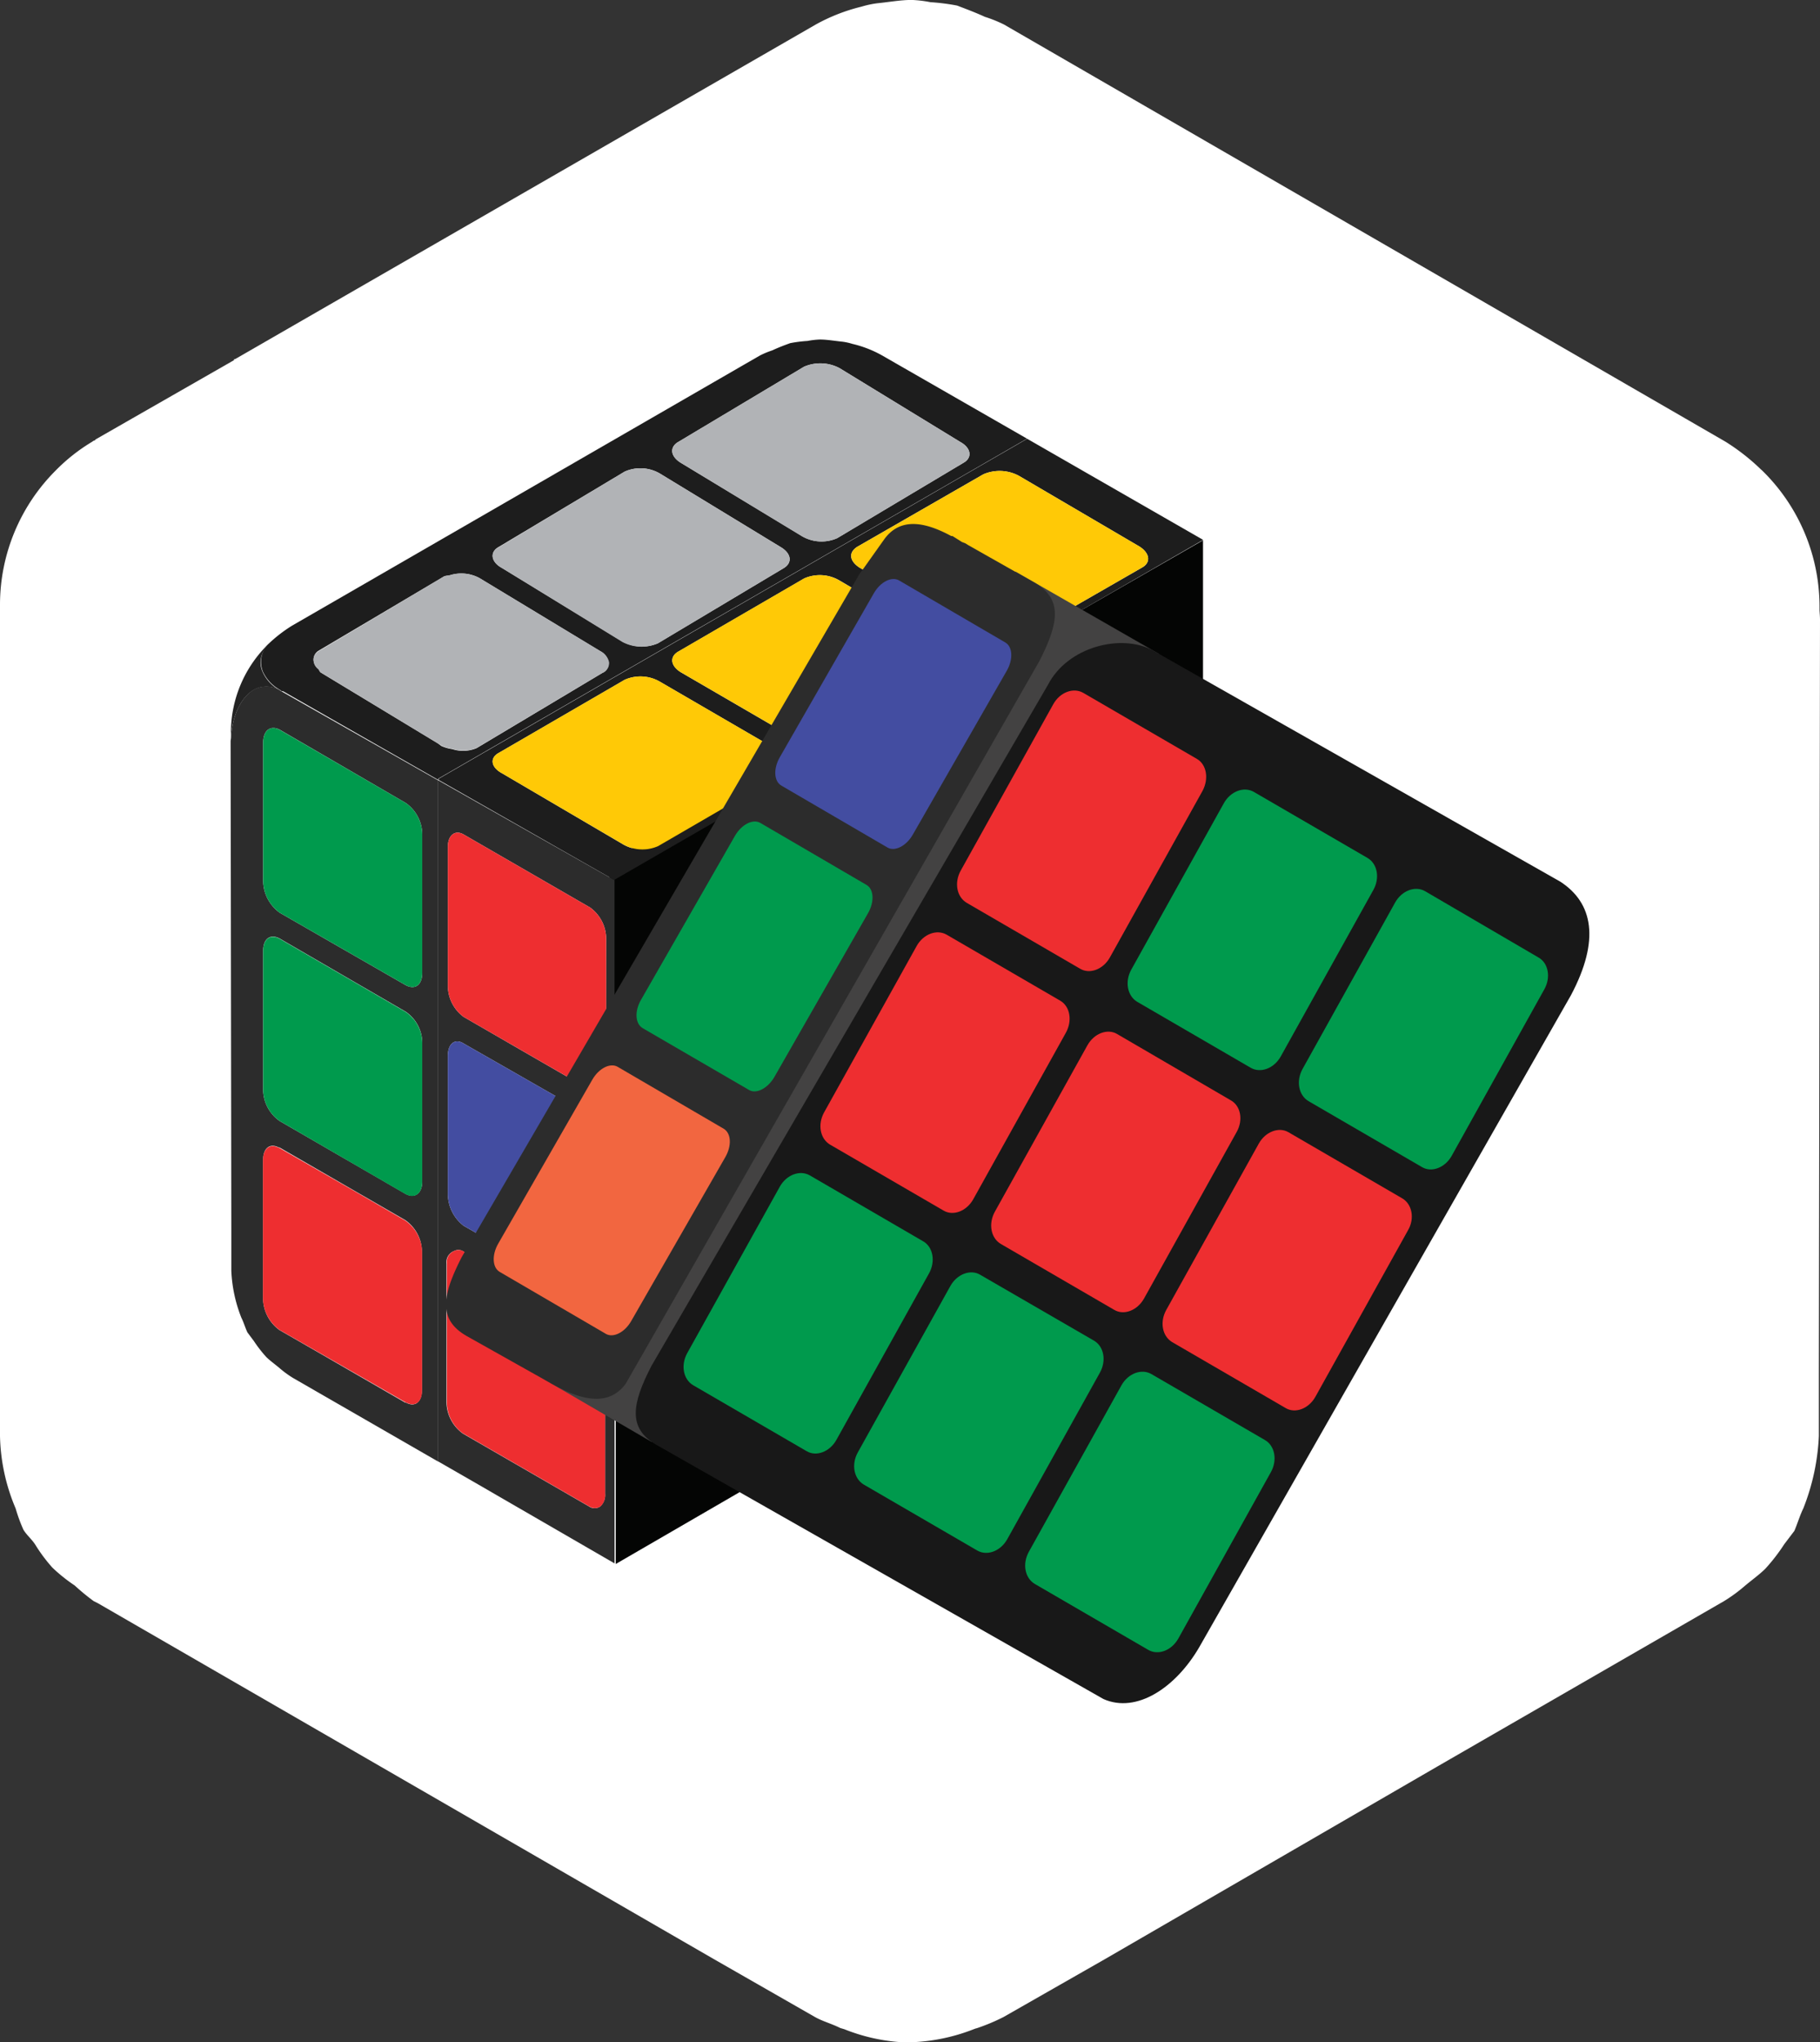 <svg xmlns="http://www.w3.org/2000/svg" viewBox="0 0 306.13 343.38">
  <rect x="0" y="0" width="306.13" height="343.38" fill="#333333" stroke="none"/>
  <defs>
    <style>
      .bc3ea08f-5f62-46cb-9922-fc56c65e54a0 {
        fill: #009a4d;
      }

      .ac3cc6ee-bd9a-40e9-829f-e1f9d83598ec {
        fill: #fff;
      }

      .bdb474de-593d-4ae0-9d41-b55be2ca6033 {
        fill: #040504;
      }

      .ae172790-791a-4b38-b208-b0377edccc02 {
        fill: #232323;
      }

      .bcd01a74-69d8-4cc9-99ff-df49961ca91c {
        fill: #1d1d1d;
      }

      .bd59a6f4-a593-480d-8138-3916a12b80af {
        fill: #b1b3b6;
      }

      .e2a270ac-3d82-4a3b-85ed-f9dca74d2d1d {
        fill: #2c2c2c;
      }

      .a8d262e6-26b4-4a57-a268-01c22d895f08 {
        fill: #ee2e30;
      }

      .f3410d17-1b37-437e-b4ed-edb388d70e29 {
        fill: #ffc906;
      }

      .bd5d6929-718a-4251-85ed-ac3b50aa2c53 {
        fill: #434da1;
      }

      .facd32da-5ca1-4872-8c39-4032ef8c7ce0 {
        fill: #434242;
      }

      .a76604f1-8b1e-4eb1-904c-888c9bd55e8b {
        fill: #181818;
      }

      .eca85d9b-3f13-4e48-acd3-7ee1f477e2f5 {
        fill: #f26640;
      }
    </style>
  </defs>
  <title>-</title>
  <g id="ebf59984-ab91-4d30-af77-819334019de8" data-name="Layer 13">
    <g>
      <g>
        <path class="bc3ea08f-5f62-46cb-9922-fc56c65e54a0" d="M11.61,210.28a4.08,4.08,0,0,1,.54.22A3.41,3.41,0,0,0,11.61,210.28Z"/>
        <path class="ac3cc6ee-bd9a-40e9-829f-e1f9d83598ec" d="M306.13,104.24l-.19,126.92v10.3a37.51,37.51,0,0,1-2.62,12.18c-.56,1.13-.94,2.45-1.5,3.77l-1.7,2.24a31.36,31.36,0,0,1-3.18,4.12c-.94.94-2.24,1.88-3.37,2.82a26.55,26.55,0,0,1-3.56,2.62L241.82,297l-56,32.44-17.05,9.73a33.49,33.49,0,0,1-4.5,1.88c-.11,0-.21.07-.32.09a31.91,31.91,0,0,1-11.84,2.28A31.3,31.3,0,0,1,142,341.2l-.65-.19c-1.5-.75-3-1.13-4.31-1.88l-17-9.73L16.49,269.59l-.75-.38a37.33,37.33,0,0,1-3.18-2.62,27.61,27.61,0,0,1-3.75-3A26.93,26.93,0,0,1,6,259.84c-.57-.95-1.49-1.68-2.06-2.62a27.18,27.18,0,0,1-1.31-3.58A32.75,32.75,0,0,1,0,241.46V101.62A31.91,31.91,0,0,1,9.35,79.13a30.64,30.64,0,0,1,6.2-4.88.66.66,0,0,1,.38-.19l.18-.19,6.2-3.55,17.05-9.76c0-.18,0-.18.19-.18L137.22,4.12a30.89,30.89,0,0,1,7.68-3,16.66,16.66,0,0,1,2.64-.57c1.86-.18,3.93-.56,5.8-.56a20.28,20.28,0,0,1,3.18.38A35.09,35.09,0,0,1,161,.94c1.48.57,3,1.13,4.66,1.89a22.66,22.66,0,0,1,3.21,1.29L290.2,74.25a35.63,35.63,0,0,1,6,4.69c.1.1.18.21.27.31-.09-.1-.17-.21-.25-.31a32,32,0,0,1,9.83,23v.71C306.08,103.15,306.13,103.7,306.13,104.24Z"/>
      </g>
      <g>
        <g>
          <polygon class="bdb474de-593d-4ae0-9d41-b55be2ca6033" points="125.91 250.03 103.57 262.98 103.57 232.44 125.91 250.03"/>
          <path class="bdb474de-593d-4ae0-9d41-b55be2ca6033" d="M124.93,136.23s-22.89,44.28-22.47,43,0-34.11,0-34.11l19.93-13Z"/>
          <polygon class="bdb474de-593d-4ae0-9d41-b55be2ca6033" points="202.35 90.85 202.35 116 181.36 102.9 202.35 90.85"/>
          <g>
            <g>
              <path class="ae172790-791a-4b38-b208-b0377edccc02" d="M44.19,113a6.47,6.47,0,0,0,2.57,2.89l.18.1.18.14a4.28,4.28,0,0,0-4.43-.12c-2.16,1.23-3.65,4.38-3.85,8.11v-1a20.76,20.76,0,0,1,6.38-14.9C43.86,109.78,43.46,111.39,44.19,113Z"/>
              <path class="bcd01a74-69d8-4cc9-99ff-df49961ca91c" d="M73.7,130.94l99.05-57.18-24.39-14a19.06,19.06,0,0,0-5-1.94,9.72,9.72,0,0,0-1.7-.37c-1.21-.12-2.55-.36-3.77-.36a13.72,13.72,0,0,0-2.07.24,22.27,22.27,0,0,0-2.91.37c-1,.36-1.95.72-3,1.21a15.47,15.47,0,0,0-2.06.85L49.13,105.2a24.32,24.32,0,0,0-3.9,3,0,0,0,0,1,0,0h0a4.31,4.31,0,0,0-1,4.76,6.67,6.67,0,0,0,2.63,2.9l.12.09.39.22c-.07,0-.14,0-.21-.08l.18.13h.25L73.7,131.13Zm61.16-40.81L114.55,77.84c-1.82-1.09-1.94-2.67-.48-3.52l21.16-12.65a6.88,6.88,0,0,1,6,.24l20.3,12.41c1.83,1,2.07,2.67.49,3.52L140.82,90.49A6.52,6.52,0,0,1,134.86,90.13ZM104.7,107.88,84.39,95.48c-1.82-1-2.06-2.68-.48-3.53L105.07,79.3a6.49,6.49,0,0,1,6,.37L131.33,92c1.83,1.09,1.95,2.67.49,3.53l-21.16,12.64A6.88,6.88,0,0,1,104.7,107.88ZM73.65,125,54,113.11c-.28-.18-.27-.42-.47-.62a2,2,0,0,1-.79-1.56,1.75,1.75,0,0,1,.77-1.47L74.66,96.94h0l0,0c.25-.16.66-.11,1-.2a6.38,6.38,0,0,1,5,.47l20.31,12.28a2.67,2.67,0,0,1,1.4,1.89,1.74,1.74,0,0,1-1,1.74l-.11.07-21.08,12.6a5.85,5.85,0,0,1-4.11.17,6.43,6.43,0,0,1-1.84-.53Z"/>
              <path class="bd59a6f4-a593-480d-8138-3916a12b80af" d="M83.91,92,105.07,79.3a6.49,6.49,0,0,1,6,.37L131.33,92c1.83,1.09,1.95,2.67.49,3.53l-21.16,12.64a6.88,6.88,0,0,1-6-.24L84.39,95.48C82.57,94.5,82.33,92.8,83.91,92Z"/>
              <path class="bd59a6f4-a593-480d-8138-3916a12b80af" d="M73.65,125,54,113.1c-.29-.17-.27-.41-.48-.61a2.12,2.12,0,0,1-.79-1.56,1.68,1.68,0,0,1,.82-1.41L74.67,96.93a5.25,5.25,0,0,1,1-.22,6.45,6.45,0,0,1,5,.5L101,109.5a2.73,2.73,0,0,1,1.45,1.85,1.83,1.83,0,0,1-1,1.76l-.08,0L80.28,125.7a5.75,5.75,0,0,1-4.13.23,6.2,6.2,0,0,1-1.85-.54Z"/>
              <path class="bd59a6f4-a593-480d-8138-3916a12b80af" d="M114.07,74.32l21.16-12.65a6.88,6.88,0,0,1,6,.24l20.3,12.41c1.83,1,2.07,2.67.49,3.52L140.82,90.49a6.52,6.52,0,0,1-6-.36L114.55,77.84C112.73,76.75,112.61,75.17,114.07,74.32Z"/>
              <path class="e2a270ac-3d82-4a3b-85ed-f9dca74d2d1d" d="M38.79,124.66,38.91,207v6.69a24.23,24.23,0,0,0,1.7,7.91c.37.72.61,1.58,1,2.43l1.09,1.46a22.63,22.63,0,0,0,2.07,2.67c.61.61,1.46,1.22,2.19,1.83a17.2,17.2,0,0,0,2.31,1.7L73.7,245.76V131.22l-26.4-15a4.31,4.31,0,0,0-4.61-.25c-2.24,1.3-3.79,4.66-3.85,8.65v-.54C38.83,124.31,38.79,124.48,38.79,124.66ZM44.26,195s0,0,0,0c0-1.94,1.14-2.84,2.62-2.06,0,0,.08,0,.13,0l13.16,7.6,8,4.62a6.54,6.54,0,0,1,2.8,5.35v23.23c0,2-1.16,2.94-2.67,2.11,0,0-.08,0-.13,0l-14.48-8.36-6.68-3.84s0,0,0,0h0a6.65,6.65,0,0,1-2.76-5.28V195Zm0-35.11c0-2.07,1.22-2.92,2.8-2.07l21.16,12.28a6.35,6.35,0,0,1,2.8,5.23v23.35c0,1.95-1.22,2.92-2.8,2.07L47.06,188.51a6.5,6.5,0,0,1-2.8-5.23Zm0-35c0-2.07,1.22-3,2.8-2.19L68.22,135a6.49,6.49,0,0,1,2.8,5.23v23.35c0,2.06-1.22,2.92-2.8,2.06L47.06,153.48a6.72,6.72,0,0,1-2.8-5.35Z"/>
              <path class="a8d262e6-26b4-4a57-a268-01c22d895f08" d="M46.89,193c.06,0,.11,0,.17.06l13.12,7.54,8,4.64A6.6,6.6,0,0,1,71,210.47v23.3c0,2-1.18,2.83-2.63,2.09,0,0-.09,0-.13-.05l-14.48-8.32L47,223.62a6.72,6.72,0,0,1-2.77-5.32V195.07s0,0,0-.06C44.29,193.07,45.44,192.22,46.89,193Z"/>
              <path class="bc3ea08f-5f62-46cb-9922-fc56c65e54a0" d="M47.06,157.86l21.16,12.28a6.35,6.35,0,0,1,2.8,5.23v23.35c0,1.95-1.22,2.92-2.8,2.07L47.06,188.51a6.5,6.5,0,0,1-2.8-5.23V159.93C44.26,157.86,45.48,157,47.06,157.86Z"/>
              <path class="bc3ea08f-5f62-46cb-9922-fc56c65e54a0" d="M47.06,122.72,68.22,135a6.49,6.49,0,0,1,2.8,5.23v23.35c0,2.06-1.22,2.92-2.8,2.06L47.06,153.48a6.72,6.72,0,0,1-2.8-5.35V124.91C44.26,122.84,45.48,121.87,47.06,122.72Z"/>
            </g>
            <g>
              <path class="bcd01a74-69d8-4cc9-99ff-df49961ca91c" d="M103.37,147.92l99-57.14-29.6-17-99,57.17v.19L103.37,148Zm61.53-40.55L144.59,95.45c-1.7-1.09-1.94-2.55-.36-3.53l21.16-12.16a6.86,6.86,0,0,1,6,.25l20.31,11.91c1.7,1.1,1.94,2.68.36,3.53l-21.16,12.16C169.4,108.58,166.73,108.46,164.9,107.37Zm-30,17.51-20.31-11.8c-1.83-1.09-2-2.67-.49-3.52l21.16-12.29a6.49,6.49,0,0,1,6,.37l20.31,11.92c1.82,1,2.07,2.55.48,3.4l-21.16,12.28A6.47,6.47,0,0,1,134.87,124.88ZM84.4,130c-1.83-1-2.07-2.56-.49-3.41l21.16-12.28a6.52,6.52,0,0,1,6,.36l20.31,11.8c1.82,1.1,1.94,2.68.49,3.53l-21.16,12.28a6.52,6.52,0,0,1-6-.36Z"/>
              <path class="f3410d17-1b37-437e-b4ed-edb388d70e29" d="M83.91,126.58l21.16-12.28a6.52,6.52,0,0,1,6,.36l20.31,11.8c1.82,1.1,1.94,2.68.49,3.53l-21.16,12.28a6.52,6.52,0,0,1-6-.36L84.4,130C82.57,129,82.33,127.43,83.91,126.58Z"/>
              <path class="f3410d17-1b37-437e-b4ed-edb388d70e29" d="M114.07,109.56l21.16-12.29a6.49,6.49,0,0,1,6,.37l20.31,11.92c1.82,1,2.07,2.55.48,3.4l-21.16,12.28a6.47,6.47,0,0,1-5.95-.36l-20.31-11.8C112.73,112,112.61,110.41,114.07,109.56Z"/>
              <path class="f3410d17-1b37-437e-b4ed-edb388d70e29" d="M144.23,91.92l21.16-12.16a6.86,6.86,0,0,1,6,.25l20.31,11.91c1.7,1.1,1.94,2.68.36,3.53l-21.16,12.16c-1.46,1-4.13.85-6-.24L144.59,95.45C142.89,94.36,142.65,92.9,144.23,91.92Z"/>
              <path class="e2a270ac-3d82-4a3b-85ed-f9dca74d2d1d" d="M73.71,131.2V245.74l6.8,3.91,22.86,13.23V148Zm28.2,50c0,1.94-1.22,2.91-2.68,2.06L78,171a6.53,6.53,0,0,1-2.67-5.23V142.39c0-1.94,1.21-2.92,2.67-2.07l21.28,12.29a6.54,6.54,0,0,1,2.68,5.23Zm0,35c0,2.07-1.22,3-2.68,2.07L78,206.12a6.8,6.8,0,0,1-2.67-5.36V177.54c0-2.07,1.21-3,2.67-2.07l21.28,12.16a7,7,0,0,1,2.68,5.35ZM75.1,235.78v-23.3a2,2,0,0,1,1.27-2.12,1.51,1.51,0,0,1,1.46,0l21.28,12.28a4.88,4.88,0,0,1,1,1.22,6.65,6.65,0,0,1,1.67,4v23.3a2.57,2.57,0,0,1-.82,2.14,1.64,1.64,0,0,1-1.89,0h0s0,0,0,0l-21.2-12.24A6.62,6.62,0,0,1,75.1,235.78Z"/>
              <path class="a8d262e6-26b4-4a57-a268-01c22d895f08" d="M75.16,235.79V212.44a2,2,0,0,1,1.21-2.08,1.61,1.61,0,0,1,1.49,0l21.2,12.24a4.89,4.89,0,0,1,1.09,1.23,6.83,6.83,0,0,1,1.64,4v23.35a2.59,2.59,0,0,1-.79,2.12,1.71,1.71,0,0,1-1.89,0L77.83,241A6.53,6.53,0,0,1,75.16,235.79Z"/>
              <path class="bd5d6929-718a-4251-85ed-ac3b50aa2c53" d="M99.23,218.28,78,206.12a6.8,6.8,0,0,1-2.67-5.36V177.54c0-2.07,1.21-3,2.67-2.07l21.28,12.16a7,7,0,0,1,2.68,5.35v23.23C101.91,218.28,100.69,219.25,99.23,218.28Z"/>
              <path class="a8d262e6-26b4-4a57-a268-01c22d895f08" d="M99.23,183.25,78,171a6.53,6.53,0,0,1-2.67-5.23V142.39c0-1.94,1.21-2.92,2.67-2.07l21.28,12.29a6.54,6.54,0,0,1,2.68,5.23v23.35C101.91,183.13,100.69,184.1,99.23,183.25Z"/>
            </g>
          </g>
        </g>
        <g>
          <polygon class="facd32da-5ca1-4872-8c39-4032ef8c7ce0" points="92.49 232.5 109.63 242.47 179.11 120.23 194.93 109.94 170.81 96.11 167.16 108.83 92.49 232.5"/>
          <path class="e2a270ac-3d82-4a3b-85ed-f9dca74d2d1d" d="M78.5,224.65l13,7.3c.61.37,2.44,1.34,2.44,1.34,4.49,2.31,8.63,3,11.3-.61l69.57-121.49c3.28-6.44,4-10.46-.86-13.25l-11.18-6.33-.37-.24-.61-.24-1.58-1H160c-4.5-2.43-8.63-3.16-11.31.61l-3.28,4.62-.73,1a2.61,2.61,0,0,0-.37.6L77.65,211.4C74.37,217.84,73.64,221.86,78.5,224.65Z"/>
          <g>
            <path class="a76604f1-8b1e-4eb1-904c-888c9bd55e8b" d="M109.58,229.66l66.69-114.51c3.34-6.45,12.35-8.64,17.62-5.8l68.56,38.9c5.47,3.55,6.74,9.77,1.78,19.11L201.7,277c-3.94,6.75-10.5,11.16-16.09,8.69l-75.23-42.76C105.6,240.15,106.25,236.11,109.58,229.66Z"/>
            <path class="bd5d6929-718a-4251-85ed-ac3b50aa2c53" d="M153.53,140.35l15.81-27.56c1.1-1.92,1-4.05-.26-4.77L151.23,97.6c-1.25-.72-3.15.24-4.25,2.16l-15.81,27.56c-1.11,1.91-1,4.05.25,4.77l17.86,10.42C150.52,143.23,152.43,142.26,153.53,140.35Z"/>
            <path class="bc3ea08f-5f62-46cb-9922-fc56c65e54a0" d="M130.23,181.13,146,153.56c1.1-1.91,1-4.05-.26-4.77l-17.85-10.42c-1.25-.72-3.15.25-4.26,2.16l-15.8,27.57c-1.11,1.91-1,4,.25,4.77L126,183.28C127.22,184,129.13,183,130.23,181.13Z"/>
            <path class="eca85d9b-3f13-4e48-acd3-7ee1f477e2f5" d="M106.17,222.13,122,194.57c1.1-1.92,1-4-.26-4.77l-17.85-10.42c-1.25-.72-3.15.24-4.26,2.16L83.81,209.1c-1.11,1.92-1,4.05.25,4.77l17.86,10.42C103.16,225,105.07,224.05,106.17,222.13Z"/>
            <g>
              <path class="bc3ea08f-5f62-46cb-9922-fc56c65e54a0" d="M259.76,166.35l-15.58,28c-1.12,2-3.38,2.86-5,1.89l-19.09-11.09c-1.67-1-2.11-3.39-1-5.4l15.58-28c1.12-2,3.38-2.86,5.05-1.89L258.78,161C260.44,161.93,260.89,164.34,259.76,166.35Z"/>
              <path class="bc3ea08f-5f62-46cb-9922-fc56c65e54a0" d="M231,149.65l-15.58,28c-1.12,2-3.38,2.86-5.05,1.89l-19.09-11.09c-1.66-1-2.11-3.38-1-5.4l15.58-28c1.13-2,3.38-2.86,5.05-1.89L230,144.25C231.69,145.22,232.13,147.63,231,149.65Z"/>
              <path class="a8d262e6-26b4-4a57-a268-01c22d895f08" d="M202.26,133l-15.58,28c-1.12,2-3.38,2.86-5,1.89l-19.09-11.09c-1.67-1-2.11-3.38-1-5.4l15.58-28c1.12-2,3.38-2.86,5.05-1.89l19.09,11.09C202.94,128.52,203.38,130.93,202.26,133Z"/>
              <path class="a8d262e6-26b4-4a57-a268-01c22d895f08" d="M236.83,206.87l-15.58,28c-1.12,2-3.38,2.86-5,1.89l-19.09-11.09c-1.67-1-2.11-3.38-1-5.39l15.58-28c1.12-2,3.38-2.85,5-1.89l19.09,11.09C237.51,202.44,238,204.86,236.83,206.87Z"/>
              <path class="a8d262e6-26b4-4a57-a268-01c22d895f08" d="M208,190.36l-15.58,28c-1.13,2-3.38,2.86-5,1.89l-19.09-11.09c-1.67-1-2.11-3.38-1-5.4l15.58-28c1.12-2,3.38-2.86,5-1.89L207,185C208.7,185.93,209.15,188.34,208,190.36Z"/>
              <path class="a8d262e6-26b4-4a57-a268-01c22d895f08" d="M179.28,173.66l-15.58,28c-1.12,2-3.38,2.86-5,1.89l-19.09-11.09c-1.67-1-2.11-3.38-1-5.4l15.58-28c1.12-2,3.38-2.86,5.05-1.89l19.09,11.09C180,169.23,180.4,171.64,179.28,173.66Z"/>
              <path class="bc3ea08f-5f62-46cb-9922-fc56c65e54a0" d="M213.77,247.53l-15.58,28c-1.13,2-3.38,2.86-5.05,1.89l-19.09-11.09c-1.67-1-2.11-3.38-1-5.39l15.58-28c1.12-2,3.38-2.86,5.05-1.89l19.09,11.09C214.44,243.1,214.89,245.52,213.77,247.53Z"/>
              <path class="bc3ea08f-5f62-46cb-9922-fc56c65e54a0" d="M185,230.82l-15.58,28c-1.12,2-3.38,2.86-5.05,1.89l-19.09-11.09c-1.66-1-2.11-3.38-1-5.39l15.58-28c1.12-2,3.38-2.85,5-1.89L184,225.42C185.69,226.39,186.13,228.81,185,230.82Z"/>
              <path class="bc3ea08f-5f62-46cb-9922-fc56c65e54a0" d="M156.26,214.12l-15.58,28c-1.12,2-3.38,2.86-5,1.89l-19.09-11.09c-1.67-1-2.11-3.38-1-5.39l15.58-28c1.12-2,3.38-2.85,5.05-1.89l19.09,11.1C156.94,209.69,157.39,212.11,156.26,214.12Z"/>
            </g>
          </g>
        </g>
      </g>
    </g>
  </g>
</svg>
